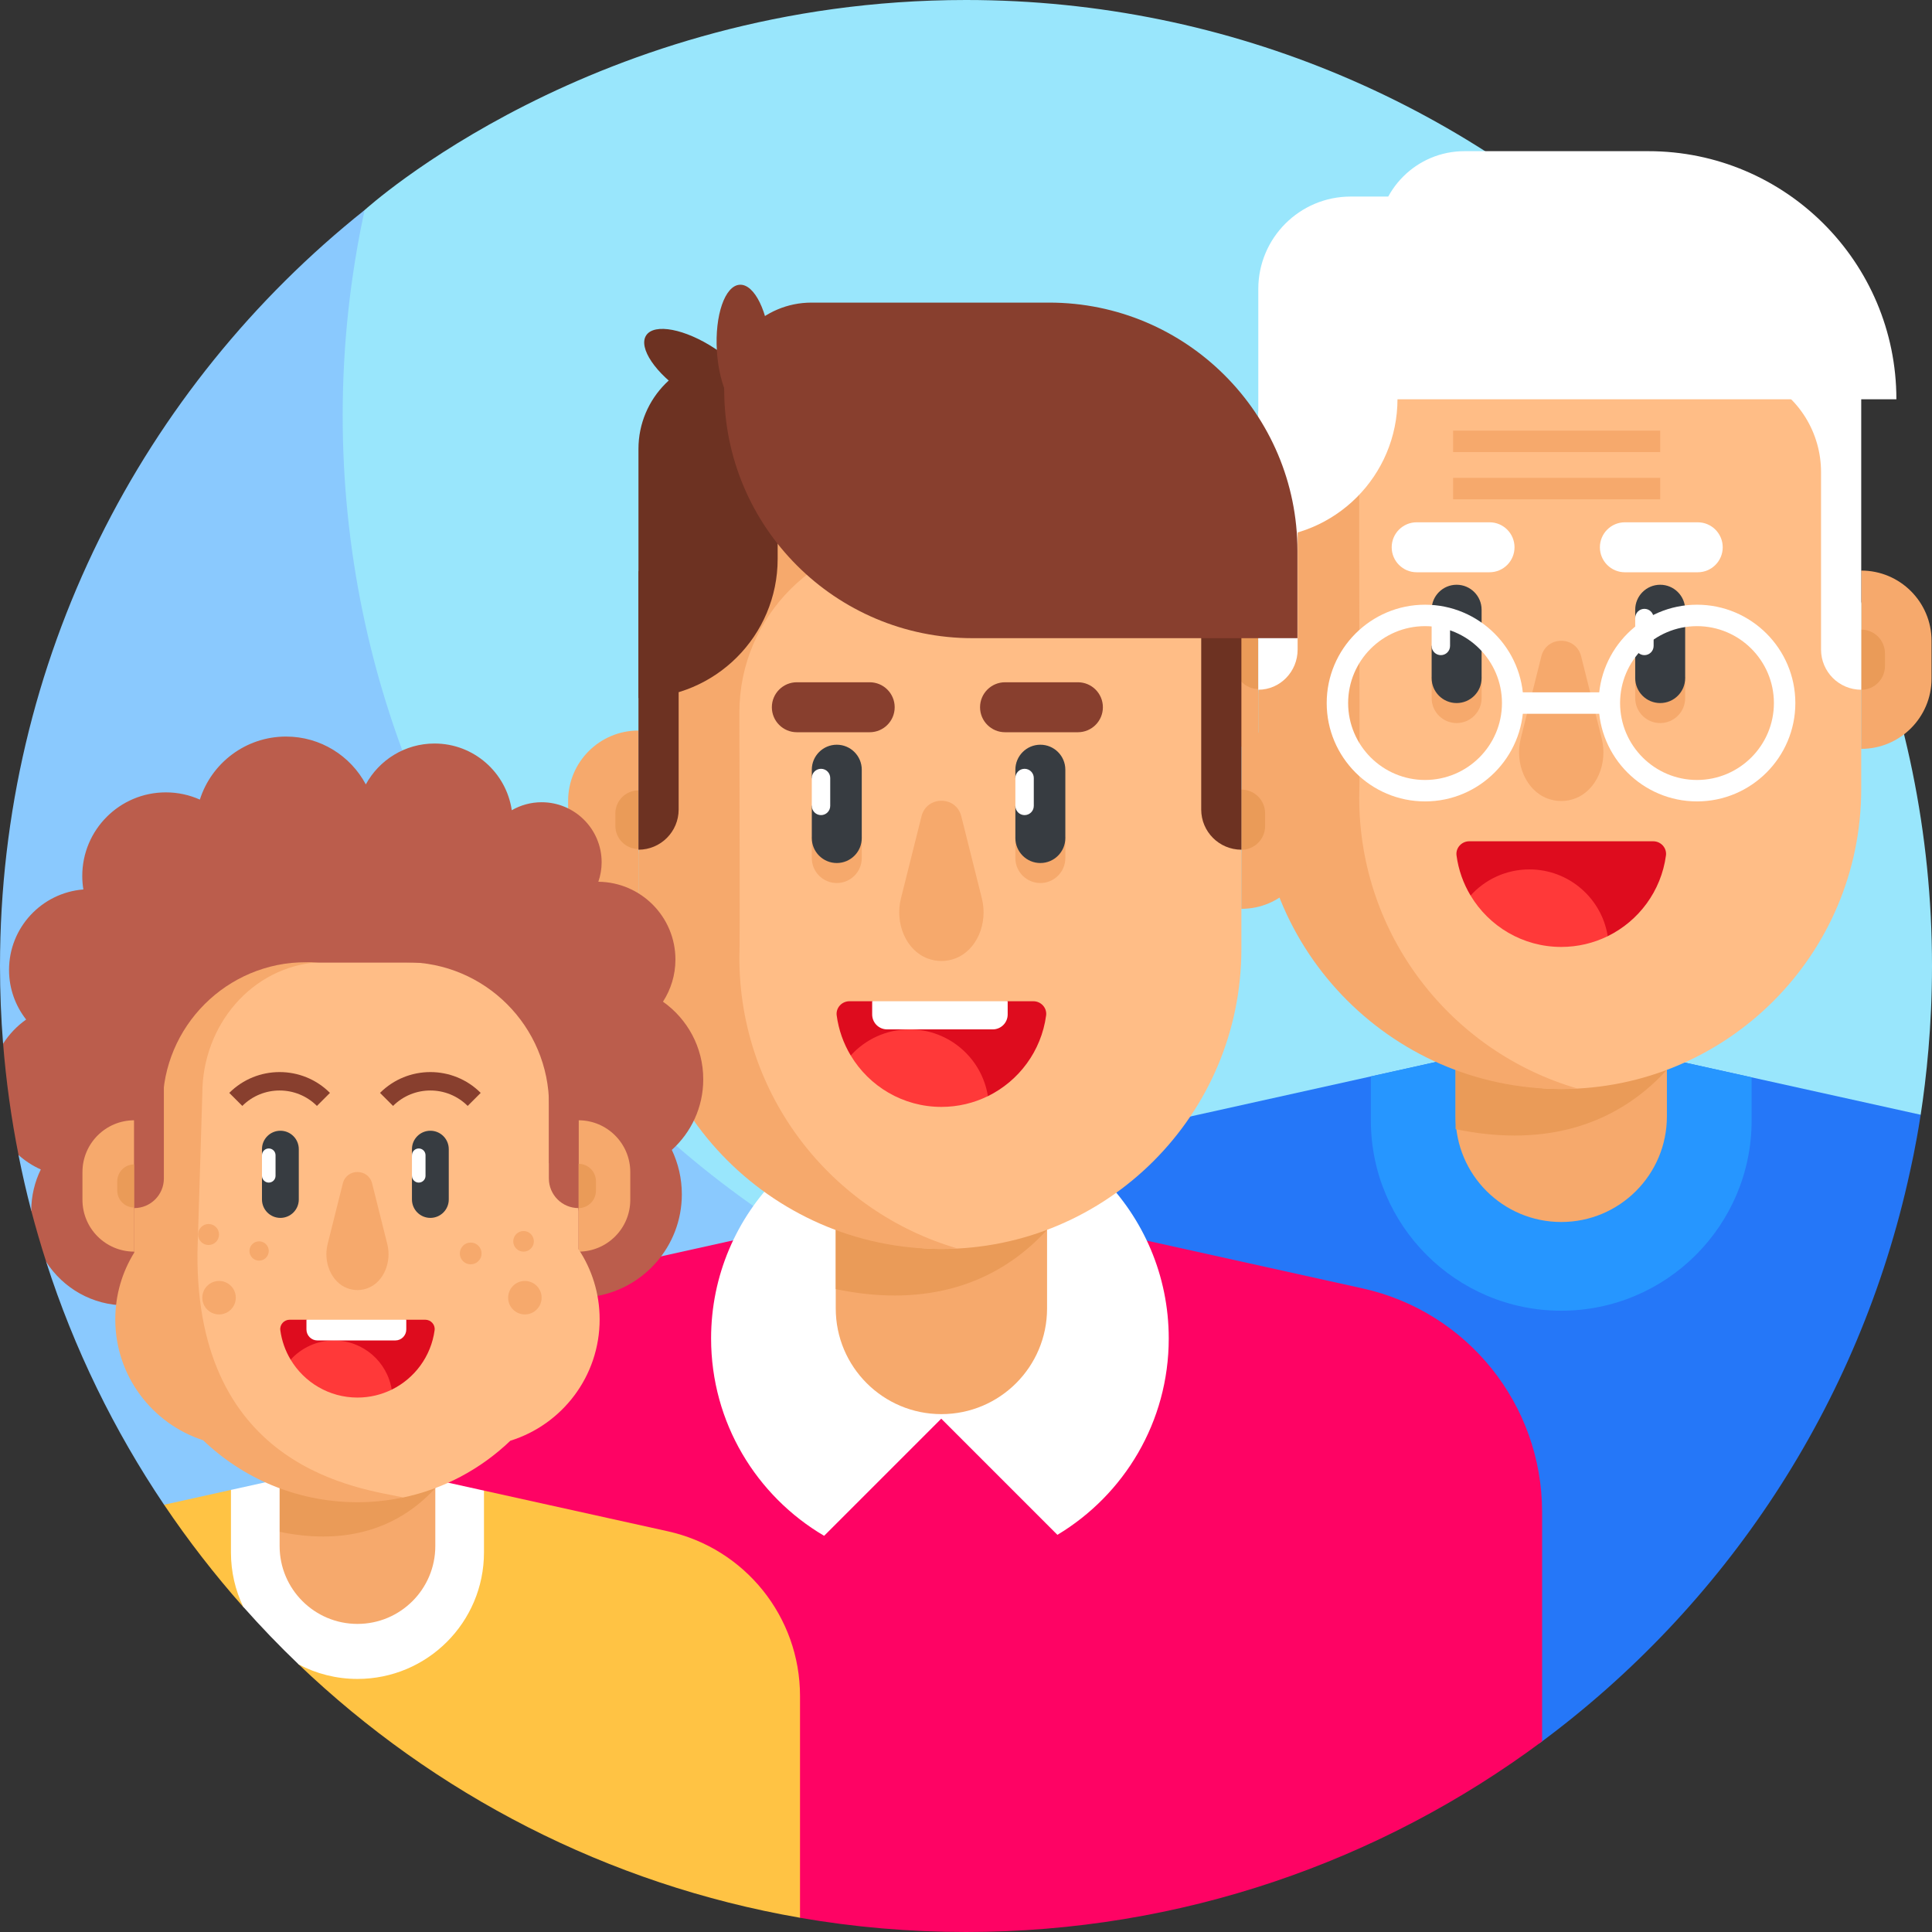 <svg id="Layer_1" enable-background="new 0 0 510 510" height="512" viewBox="0 0 510 510" width="512" xmlns="http://www.w3.org/2000/svg"><rect x="0" y="0" width="510" height="510" fill="#333333" stroke="none"/><g><g><g><g><path d="m255 0c-98.131 0-158.58 55.352-158.747 55.445 0 0-2.513 3.137-2.983 5.222-3.818 16.948-7.385 39.663-7.385 56.238 0 140.833 118.763 254.972 259.596 254.972l161.531-77.609c1.479-9.643 2.988-23.332 2.988-39.268 0-140.833-114.167-255-255-255z" fill="#99e6fc"/></g></g><g><g><path d="m90.459 109.679c0-18.615 2.007-36.753 5.795-54.234-58.645 46.72-96.254 118.747-96.254 199.555 0 6.9.274 13.736.812 20.497l10.513 12.323-6.443 17.085c.979 4.936 2.101 9.821 3.361 14.65l5.724 5.187-1.774 8.39c7.38 22.953 17.924 44.486 31.119 64.088l302.147-32.54c-140.833-.001-255-114.168-255-255.001z" fill="#8ac9fe"/></g></g></g><g><g><g><g><path d="m411.498 273.134-111.368 24.718c-27.667 6.141-47.354 30.677-47.354 59.016l153.632 103.307c48.76-36.011 84.39-89.076 97.791-150.937.086-.524 1.435-6.003 2.811-14.969z" fill="#2577f8"/></g></g><g><g><g><path d="m412.13 345.995c27.757 0 50.259-22.502 50.259-50.259v-11.341l-50.891-11.261-49.628 11.015v11.587c.001 27.757 22.503 50.259 50.26 50.259z" fill="#2696ff"/></g></g><g><g><g><g><path d="m412.13 322.577c-15.404 0-27.892-12.488-27.892-27.892v-62.473h55.784v62.473c0 15.405-12.488 27.892-27.892 27.892z" fill="#f6a96c"/></g></g></g></g><g><g><path d="m384.238 240.702h55.784v41.715c-14.723 16.071-34.534 20.094-55.784 15.647z" fill="#ea9b58"/></g></g><g><g><path d="m478.315 72.595-119.785.306v160.949c0 29.365 23.618 53.396 52.982 53.618.206.002.412.002.618.002 43.733 0 79.186-35.453 79.186-79.186v-24.999-1.195z" fill="#ffbd86"/></g></g><g><g><g><g><path d="m491.316 197.681v-47.067c10.254 0 18.566 8.312 18.566 18.566v9.935c0 10.254-8.312 18.566-18.566 18.566z" fill="#f6a96c"/></g></g></g></g><g><g><g><g><path d="m491.316 182.089v-15.884c3.46 0 6.266 2.805 6.266 6.266v3.353c0 3.46-2.806 6.265-6.266 6.265z" fill="#ea9b58"/></g></g></g></g><g><g><g><g><path d="m313.594 179.115c0 10.254 8.312 18.566 18.566 18.566v-47.067c-10.254 0-18.566 8.312-18.566 18.566z" fill="#f6a96c"/></g></g></g></g><g><g><g><g><path d="m326.06 175.779c0 3.369 2.731 6.1 6.1 6.1v-15.464c-3.369 0-6.1 2.731-6.1 6.1z" fill="#ea9b58"/></g></g></g></g><g><g><g><g><path d="m377.916 178.693v5.584c0 3.642 2.953 6.595 6.595 6.595s6.595-2.953 6.595-6.595v-5.584z" fill="#f6a96c"/></g></g></g></g><g><g><g><g><path d="m431.654 178.693v5.584c0 3.642 2.953 6.595 6.595 6.595s6.595-2.953 6.595-6.595v-5.584z" fill="#f6a96c"/></g></g></g></g><g><g><g><path d="m358.795 210.552c.198-4.499 0-48.098 0-64.659v-49.141h-24.89v44.344l-1.745 42.189v24.215c0 45.705 38.295 82.289 84.262 79.854-33.292-9.668-57.627-40.391-57.627-76.802z" fill="#f6a96c"/></g></g></g><g><g><g><g><path d="m384.511 185.59c-3.642 0-6.595-2.953-6.595-6.595v-8.484l2.431-3.682-2.431-3.682v-2.191c0-3.642 2.953-6.595 6.595-6.595s6.595 2.953 6.595 6.595v18.038c.001 3.643-2.952 6.596-6.595 6.596z" fill="#373c41"/></g></g></g></g><g><g><g><g><path d="m438.249 185.59c-3.642 0-6.595-2.953-6.595-6.595v-8.484l2.431-3.682-2.431-3.682v-2.191c0-3.642 2.953-6.595 6.595-6.595s6.595 2.953 6.595 6.595v18.038c.001 3.643-2.952 6.596-6.595 6.596z" fill="#373c41"/></g></g></g></g><g><g><g><g><g><path d="m399.796 144.468c0 3.642-2.953 6.595-6.595 6.595h-19.234c-3.642 0-6.595-2.953-6.595-6.595 0-3.642 2.953-6.595 6.595-6.595h19.233c3.643 0 6.596 2.953 6.596 6.595z" fill="#fff"/></g></g></g></g></g><g><g><g><g><g><path d="m448.161 151.064h-19.234c-3.642 0-6.595-2.953-6.595-6.595 0-3.642 2.953-6.595 6.595-6.595h19.234c3.642 0 6.595 2.953 6.595 6.595 0 3.642-2.953 6.595-6.595 6.595z" fill="#fff"/></g></g></g></g></g><g><g><path d="m436.414 222.076h-48.569c-2.015 0-3.626 1.759-3.357 3.756.514 3.821 1.802 7.397 3.701 10.564l36.214 10.732c8.179-4.015 14.104-11.916 15.367-21.296.27-1.997-1.34-3.756-3.356-3.756z" fill="#de0c1e"/></g></g><g><g><g><g><path d="m401.444 194.952c-1.64 6.547 1.34 13.679 7.038 15.828 1.147.433 2.373.667 3.648.667s2.501-.234 3.648-.667c5.698-2.15 8.678-9.281 7.038-15.828l-5.435-21.704c-1.368-5.464-9.134-5.464-10.502 0z" fill="#f6a96c"/></g></g></g></g><g><g><path d="m380.347 172.942c-1.343 0-2.431-1.089-2.431-2.431v-7.363c0-1.343 1.089-2.431 2.431-2.431 1.343 0 2.431 1.089 2.431 2.431v7.363c.001 1.342-1.088 2.431-2.431 2.431z" fill="#fff"/></g></g><g><g><path d="m434.085 172.942c-1.343 0-2.431-1.089-2.431-2.431v-7.363c0-1.343 1.089-2.431 2.431-2.431 1.343 0 2.431 1.089 2.431 2.431v7.363c.001 1.342-1.088 2.431-2.431 2.431z" fill="#fff"/></g></g></g><g><g><path d="m388.193 236.395c4.874 8.13 13.768 13.573 23.937 13.573 4.405 0 8.569-1.025 12.273-2.843-1.592-9.988-10.243-17.623-20.68-17.623-6.16.001-11.697 2.66-15.53 6.893z" fill="#ff3939"/></g></g><g><g><g><g><path d="m491.318 97.695v44.352.002 40.024c-5.858 0-10.607-4.749-10.607-10.607v-46.834c0-10.345-5.821-19.879-15.124-24.404-.228-.111-.456-.219-.683-.325v-2.209h26.414z" fill="#fff"/></g></g></g><g><g><g><path d="m332.16 108.555v33.492.002 40.024c5.733 0 10.381-4.749 10.381-10.607v-46.834c0-.062 0-.124.001-.186.05-7.521 5.041-13.812 11.773-15.892h-22.155z" fill="#fff"/></g></g></g><g><g><path d="m368.905 51.885h-12.349c-13.474 0-24.396 10.923-24.396 24.396v65.765c20.294 0 36.745-16.451 36.745-36.745z" fill="#fff"/></g></g></g></g><g><g><path d="m383.583 126.143h54.666v5.659h-54.666z" fill="#f6a96c"/></g></g><g><g><path d="m383.583 113.683h54.666v5.659h-54.666z" fill="#f6a96c"/></g></g><g><g><path d="m500.599 105.398h-136.89v-42.616c0-12.634 10.242-22.876 22.876-22.876h48.521c36.171-.001 65.493 29.321 65.493 65.492z" fill="#fff"/></g></g><g><g><path d="m376.178 211.552c-14.316 0-25.963-11.646-25.963-25.962s11.647-25.963 25.963-25.963 25.962 11.647 25.962 25.963-11.646 25.962-25.962 25.962zm0-46.266c-11.195 0-20.304 9.108-20.304 20.304s9.108 20.303 20.304 20.303 20.303-9.108 20.303-20.303-9.108-20.304-20.303-20.304z" fill="#fff"/></g></g><g><g><path d="m447.964 211.552c-14.316 0-25.962-11.646-25.962-25.962s11.646-25.963 25.962-25.963 25.962 11.647 25.962 25.963-11.646 25.962-25.962 25.962zm0-46.266c-11.195 0-20.303 9.108-20.303 20.304s9.108 20.303 20.303 20.303 20.303-9.108 20.303-20.303-9.107-20.304-20.303-20.304z" fill="#fff"/></g></g><g><g><path d="m399.311 182.76h25.521v5.659h-25.521z" fill="#fff"/></g></g></g><g><g><g><path d="m359.687 340.103-111.81-24.742-111.369 24.719c-27.667 6.141-47.354 30.677-47.354 59.016l122.029 107.152c14.236 2.467 28.876 3.752 43.817 3.752 56.727 0 109.459-18.627 152.078-50.319v-60.553c0-28.355-19.707-52.899-47.391-59.025z" fill="#fe0364"/></g></g><g><g><path d="m248.116 292.916c-33.361 0-60.405 27.044-60.405 60.405 0 22.205 11.989 41.599 29.84 52.095l30.917-30.917 30.66 30.66c17.605-10.555 29.392-29.817 29.392-51.838.001-33.361-27.043-60.405-60.404-60.405z" fill="#fff"/></g></g><g><g><g><g><g><path d="m248.508 373.294c-15.404 0-27.892-12.488-27.892-27.892v-62.473h55.784v62.473c0 15.405-12.487 27.892-27.892 27.892z" fill="#f6a96c"/></g></g></g></g><g><g><path d="m220.616 282.929h55.784v41.715c-14.723 16.071-34.534 20.094-55.784 15.647z" fill="#ea9b58"/></g></g><g><g><g><g><path d="m324.173 185.068c0-25.454-16.329-48.73-41.783-48.73h-67.763c-7.263 0-13.915 1.901-19.719 5.201v134.537c0 29.365 23.618 53.396 52.982 53.618.206.002.412.002.618.002 43.733 0 79.186-35.453 79.186-79.186v-24.999z" fill="#ffbd86"/></g></g></g></g><g><g><g><g><path d="m327.694 239.909v-47.067c10.254 0 18.566 8.312 18.566 18.566v9.935c.001 10.253-8.312 18.566-18.566 18.566z" fill="#f6a96c"/></g></g></g></g><g><g><g><g><path d="m327.694 224.317v-15.884c3.46 0 6.266 2.805 6.266 6.266v3.353c0 3.46-2.805 6.265-6.266 6.265z" fill="#ea9b58"/></g></g></g></g><g><g><g><g><path d="m149.972 221.342c0 10.254 8.312 18.566 18.566 18.566v-47.067c-10.254 0-18.566 8.312-18.566 18.566z" fill="#f6a96c"/></g></g></g></g><g><g><g><g><path d="m162.438 218.007c0 3.369 2.731 6.1 6.1 6.1v-15.464c-3.369 0-6.1 2.731-6.1 6.1z" fill="#ea9b58"/></g></g></g></g><g><g><g><g><path d="m214.295 220.92v5.584c0 3.642 2.953 6.595 6.595 6.595s6.595-2.953 6.595-6.595v-5.584z" fill="#f6a96c"/></g></g></g></g><g><g><g><g><path d="m268.033 220.92v5.584c0 3.642 2.953 6.595 6.595 6.595s6.595-2.953 6.595-6.595v-5.584z" fill="#f6a96c"/></g></g></g></g><g><g><g><path d="m252.8 329.582c-33.292-9.668-57.627-40.391-57.627-76.802.198-4.499 0-48.098 0-64.659 0-25.454 20.634-46.088 46.088-46.088h57.519c-5.06-1.965-10.576-3.052-16.391-3.052h-67.763c-25.454 0-44.344 18.89-44.344 44.344l-1.745 42.189v24.216c.002 45.702 38.296 82.287 84.263 79.852z" fill="#f6a96c"/></g></g></g><g><g><g><g><path d="m220.89 227.817c-3.642 0-6.595-2.953-6.595-6.595v-8.484l2.431-3.682-2.431-3.682v-2.191c0-3.642 2.953-6.595 6.595-6.595s6.595 2.953 6.595 6.595v18.038c0 3.643-2.953 6.596-6.595 6.596z" fill="#373c41"/></g></g></g></g><g><g><g><g><path d="m274.628 227.817c-3.642 0-6.595-2.953-6.595-6.595v-8.484l2.431-3.682-2.431-3.682v-2.191c0-3.642 2.953-6.595 6.595-6.595s6.595 2.953 6.595 6.595v18.038c0 3.643-2.953 6.596-6.595 6.596z" fill="#373c41"/></g></g></g></g><g><g><g><g><g><path d="m229.579 193.291h-19.234c-3.642 0-6.595-2.953-6.595-6.595 0-3.642 2.953-6.595 6.595-6.595h19.234c3.642 0 6.595 2.953 6.595 6.595 0 3.642-2.953 6.595-6.595 6.595z" fill="#883f2e"/></g></g></g></g></g><g><g><g><g><g><path d="m284.539 193.291h-19.234c-3.642 0-6.595-2.953-6.595-6.595 0-3.642 2.953-6.595 6.595-6.595h19.234c3.642 0 6.595 2.953 6.595 6.595.001 3.642-2.952 6.595-6.595 6.595z" fill="#883f2e"/></g></g></g></g></g><g><g><path d="m272.793 264.304h-6.791l-17.885 3.713-17.885-3.713h-6.007c-2.015 0-3.626 1.759-3.357 3.756.514 3.821 1.802 7.397 3.701 10.564l36.214 10.732c8.179-4.015 14.104-11.917 15.366-21.296.269-1.997-1.341-3.756-3.356-3.756z" fill="#de0c1e"/></g></g><g><g><g><g><path d="m237.822 237.18c-1.64 6.547 1.34 13.679 7.038 15.828 1.147.433 2.373.667 3.648.667s2.501-.234 3.648-.667c5.698-2.15 8.678-9.281 7.038-15.828l-5.435-21.704c-1.368-5.464-9.134-5.464-10.502 0z" fill="#f6a96c"/></g></g></g></g><g><g><path d="m216.726 215.169c-1.343 0-2.431-1.089-2.431-2.431v-7.363c0-1.343 1.089-2.431 2.431-2.431 1.343 0 2.431 1.089 2.431 2.431v7.363c0 1.343-1.088 2.431-2.431 2.431z" fill="#fff"/></g></g><g><g><path d="m270.464 215.169c-1.343 0-2.431-1.089-2.431-2.431v-7.363c0-1.343 1.089-2.431 2.431-2.431 1.343 0 2.431 1.089 2.431 2.431v7.363c0 1.343-1.088 2.431-2.431 2.431z" fill="#fff"/></g></g></g><g><g><path d="m224.572 278.622c4.874 8.13 13.768 13.573 23.937 13.573 4.405 0 8.569-1.025 12.273-2.843-1.592-9.988-10.243-17.623-20.68-17.623-6.16.001-11.698 2.661-15.53 6.893z" fill="#ff3939"/></g></g><g><g><path d="m262.067 271.73h-27.901c-2.173 0-3.934-1.762-3.934-3.935v-3.492h35.77v3.492c0 2.173-1.762 3.935-3.935 3.935z" fill="#fff"/></g></g><g><g><g><g><path d="m327.697 139.922v44.352.002 40.024c-5.858 0-10.607-4.749-10.607-10.607v-46.833c0-10.345-5.821-19.879-15.124-24.404-.228-.111-.456-.219-.683-.325v-2.209z" fill="#6d3222"/></g></g></g><g><g><g><path d="m168.539 150.782v33.492.002 40.024c5.858 0 10.607-4.749 10.607-10.607v-46.833c0-.062 0-.124.001-.186.051-7.521 5.15-13.812 12.028-15.892z" fill="#6d3222"/></g></g></g><g><g><path d="m205.283 94.112h-12.349c-13.474 0-24.396 10.923-24.396 24.396v65.765c20.294 0 36.745-16.451 36.745-36.745z" fill="#6d3222"/></g></g><g><g><ellipse cx="184.848" cy="97.901" fill="#6d3222" rx="7.077" ry="17.053" transform="matrix(.55 -.835 .835 .55 1.404 198.408)"/></g></g><g><g><ellipse cx="196.362" cy="92.115" fill="#883f2e" rx="7.077" ry="17.053" transform="matrix(.998 -.061 .061 .998 -5.286 12.233)"/></g></g><g><g><path d="m342.493 168.463h-85.777c-36.198 0-65.542-29.344-65.542-65.542 0-12.725 10.316-23.041 23.041-23.041h62.736c36.198 0 65.542 29.344 65.542 65.542z" fill="#883f2e"/></g></g></g></g><g><g><g><path d="m185.641 284.912c0-8.469-4.203-15.952-10.631-20.492 2.072-3.208 3.287-7.02 3.287-11.122 0-11.281-9.094-20.43-20.35-20.536.555-1.615.871-3.342.871-5.146 0-8.751-7.094-15.846-15.846-15.846-2.87 0-5.553.774-7.875 2.108-1.468-9.957-10.024-17.608-20.389-17.608-7.832 0-14.645 4.364-18.141 10.793-4.019-7.515-11.94-12.629-21.058-12.629-10.662 0-19.688 6.992-22.751 16.64-2.743-1.223-5.778-1.909-8.976-1.909-12.187 0-22.066 9.879-22.066 22.066 0 1.213.102 2.403.29 3.563-10.979.876-19.621 10.045-19.621 21.249 0 4.94 1.694 9.474 4.512 13.091-2.415 1.705-4.477 3.871-6.077 6.362.793 9.975 2.165 19.787 4.074 29.406 1.743 1.549 3.716 2.844 5.874 3.806-1.601 3.277-2.505 6.955-2.519 10.844 1.194 4.577 2.521 9.1 3.959 13.573 4.439 6.896 12.177 11.467 20.987 11.467.328 0 .653-.012.977-.025 14.672 16.727 36.188 27.302 60.187 27.302 25.073 0 47.444-11.534 62.122-29.578 13.28-1.842 23.506-13.233 23.506-27.02 0-4.199-.951-8.174-2.645-11.728 5.096-4.588 8.299-11.234 8.299-18.631z" fill="#bb5d4c"/></g></g><g><g><path d="m176.271 404.219-48.512-10.735-66.795-.184-17.648 3.917c6.362 9.45 13.339 18.451 20.875 26.945l9.784 4.51 4.872 10.698c35.77 34.182 81.472 58.057 132.339 66.867v-58.532c0-20.89-14.519-38.973-34.915-43.486z" fill="#ffc344"/></g></g><g><g><path d="m94.361 443.196c18.445 0 33.397-14.953 33.397-33.397v-16.315l-33.863-7.493-32.931 7.309v16.499c0 5.139 1.163 10.005 3.237 14.354 4.675 5.269 9.554 10.353 14.645 15.219 4.636 2.438 9.913 3.824 15.515 3.824z" fill="#fff"/></g></g><g><g><g><g><path d="m94.361 428.672c-11.349 0-20.549-9.2-20.549-20.549v-3.766l41.098-42.261v46.027c0 11.349-9.2 20.549-20.549 20.549z" fill="#f6a96c"/></g></g></g></g><g><g><path d="m73.812 362.096h41.098v30.733c-10.847 11.84-25.443 14.804-41.098 11.528z" fill="#ea9b58"/></g></g><g><g><g><g><path d="m152.701 330.401v-34.676c7.554 0 13.679 6.124 13.679 13.679v7.319c-.001 7.554-6.125 13.678-13.679 13.678z" fill="#f6a96c"/></g></g></g></g><g><g><g><g><path d="m152.701 318.914v-11.702c2.549 0 4.616 2.067 4.616 4.616v2.47c0 2.55-2.067 4.616-4.616 4.616z" fill="#ea9b58"/></g></g></g></g><g><g><g><g><path d="m21.766 316.723c0 7.554 6.124 13.679 13.679 13.679v-34.676c-7.554 0-13.679 6.124-13.679 13.679z" fill="#f6a96c"/></g></g></g></g><g><g><g><g><path d="m30.95 314.266c0 2.482 2.012 4.494 4.494 4.494v-11.393c-2.482 0-4.494 2.012-4.494 4.494z" fill="#ea9b58"/></g></g></g></g><g><g><g><g><path d="m69.155 316.412v4.114c0 2.683 2.176 4.859 4.859 4.859s4.859-2.176 4.859-4.859v-4.114z" fill="#f6a96c"/></g></g></g></g><g><g><g><g><path d="m108.745 316.412v4.114c0 2.683 2.176 4.859 4.859 4.859s4.859-2.176 4.859-4.859v-4.114z" fill="#f6a96c"/></g></g></g></g><g><g><path d="m94.361 396.552h.02" fill="#ffbd86"/></g></g><g><g><path d="m152.701 329.735v-9.94l-2.595-29.797c0-18.753-12.03-35.901-30.783-35.901h-49.924c-.666 0-1.324.025-1.977.065-.01.001-.019.002-.029.002-5.876.36-11.22 2.298-15.747 5.377l-.399 89.387c-.103 22.95 17.124 42.281 39.934 44.813l14.821 1.645c11.02-2.235 20.908-7.58 28.722-15.073 13.654-4.247 23.568-16.984 23.568-32.036.001-6.857-2.06-13.23-5.591-18.542z" fill="#ffbd86"/></g></g><g><g><path d="m106.464 395.275c-10.923-2.304-54.824-7.139-54.342-64.64l1.285-41.922c0-18.077 13.087-33.635 30.816-34.721l-14.825.105c-.666 0-1.324.025-1.977.065-.01.001-.019.002-.029.002-17.73 1.086-30.664 16.471-30.664 34.549l-1.285 31.082v10.841c-3.176 5.126-5.015 11.168-5.015 17.641 0 14.908 9.728 27.537 23.18 31.904 10.447 10.008 24.562 16.196 40.083 16.362.072.001.142.007.214.007.152.001.303.002.455.002h.02c.928-.001 1.862-.026 2.799-.071.085-.004.171-.006.256-.01.029-.001.058-.002.086-.003-.003-.001-.005-.002-.008-.003 3.056-.163 6.041-.574 8.951-1.19z" fill="#f6a96c"/></g></g><g><g><g><g><path d="m74.014 321.493c-2.683 0-4.859-2.176-4.859-4.859v-6.25l1.791-2.712-1.791-2.712v-1.614c0-2.683 2.176-4.859 4.859-4.859s4.859 2.176 4.859 4.859v13.289c0 2.683-2.176 4.858-4.859 4.858z" fill="#373c41"/></g></g></g></g><g><g><g><g><path d="m113.604 321.493c-2.683 0-4.859-2.176-4.859-4.859v-6.25l1.791-2.712-1.791-2.712v-1.614c0-2.683 2.176-4.859 4.859-4.859s4.859 2.176 4.859 4.859v13.289c0 2.683-2.175 4.858-4.859 4.858z" fill="#373c41"/></g></g></g></g><g><g><path d="m112.252 348.374h-5.003l-13.177 2.736-13.177-2.736h-4.425c-1.485 0-2.671 1.296-2.473 2.767.379 2.815 1.328 5.449 2.727 7.783l26.68 7.907c6.026-2.958 10.391-8.779 11.321-15.69.199-1.471-.988-2.767-2.473-2.767z" fill="#de0c1e"/></g></g><g><g><g><g><path d="m86.488 328.391c-1.208 4.823.987 10.078 5.185 11.661.845.319 1.748.491 2.688.491.939 0 1.843-.173 2.688-.491 4.198-1.584 6.393-6.838 5.185-11.661l-4.004-15.991c-1.008-4.026-6.729-4.026-7.737 0z" fill="#f6a96c"/></g></g></g></g><g><g><path d="m70.946 312.175c-.989 0-1.791-.802-1.791-1.791v-5.425c0-.989.802-1.791 1.791-1.791.989 0 1.791.802 1.791 1.791v5.425c0 .989-.802 1.791-1.791 1.791z" fill="#fff"/></g></g><g><g><path d="m110.537 312.175c-.989 0-1.791-.802-1.791-1.791v-5.425c0-.989.802-1.791 1.791-1.791.989 0 1.791.802 1.791 1.791v5.425c0 .989-.802 1.791-1.791 1.791z" fill="#fff"/></g></g><g><g><path d="m76.726 358.923c3.591 5.989 10.144 10 17.635 10 3.245 0 6.313-.755 9.042-2.094-1.173-7.359-7.546-12.983-15.235-12.983-4.538 0-8.618 1.959-11.442 5.077z" fill="#ff3939"/></g></g><g><g><path d="m104.351 353.846h-20.556c-1.601 0-2.899-1.298-2.899-2.899v-2.573h26.353v2.573c0 1.601-1.298 2.899-2.898 2.899z" fill="#fff"/></g></g><g><g><g><g><path d="m152.702 256.738v32.676.002 29.487c-4.316 0-7.814-3.499-7.814-7.814v-35.894c0-7.621-4.289-14.646-11.142-17.979-.168-.082-.503-.477-.503-.477h19.459z" fill="#bb5d4c"/></g></g></g><g><g><g><path d="m35.444 264.739v24.675.002 29.487c4.316 0 7.814-3.499 7.814-7.814v-40.064c0-.046 0 5.468 0 5.422.038-5.541 3.795-15.735 8.862-17.268z" fill="#bb5d4c"/></g></g></g></g><g><g><path d="m123.454 291.936c-5.431-5.431-14.268-5.431-19.698 0l-3.439-3.439c7.327-7.327 19.25-7.327 26.577 0z" fill="#883f2e"/></g></g><g><g><path d="m83.661 291.936c-5.431-5.43-14.267-5.431-19.698 0l-3.439-3.439c7.327-7.328 19.25-7.328 26.577 0z" fill="#883f2e"/></g></g><g><g><circle cx="124.253" cy="330.879" fill="#f6a96c" r="2.873"/></g></g><g><g><circle cx="138.553" cy="342.559" fill="#f6a96c" r="4.419"/></g></g><g><g><circle cx="138.206" cy="327.682" fill="#f6a96c" r="2.72"/></g></g><g><g><circle cx="68.397" cy="330.231" fill="#f6a96c" r="2.549"/></g></g><g><g><circle cx="57.825" cy="342.559" fill="#f6a96c" r="4.419"/></g></g><g><g><circle cx="55.054" cy="325.88" fill="#f6a96c" r="2.77"/></g></g><g><g><path d="m42.936 307.672v-15.838c0-20.899 16.942-37.841 37.841-37.841h26.324c20.899 0 37.841 16.942 37.841 37.841v15.201l7.758.177v-62.262l-117.256-.482v62.899z" fill="#bb5d4c"/></g></g></g></g></svg>
